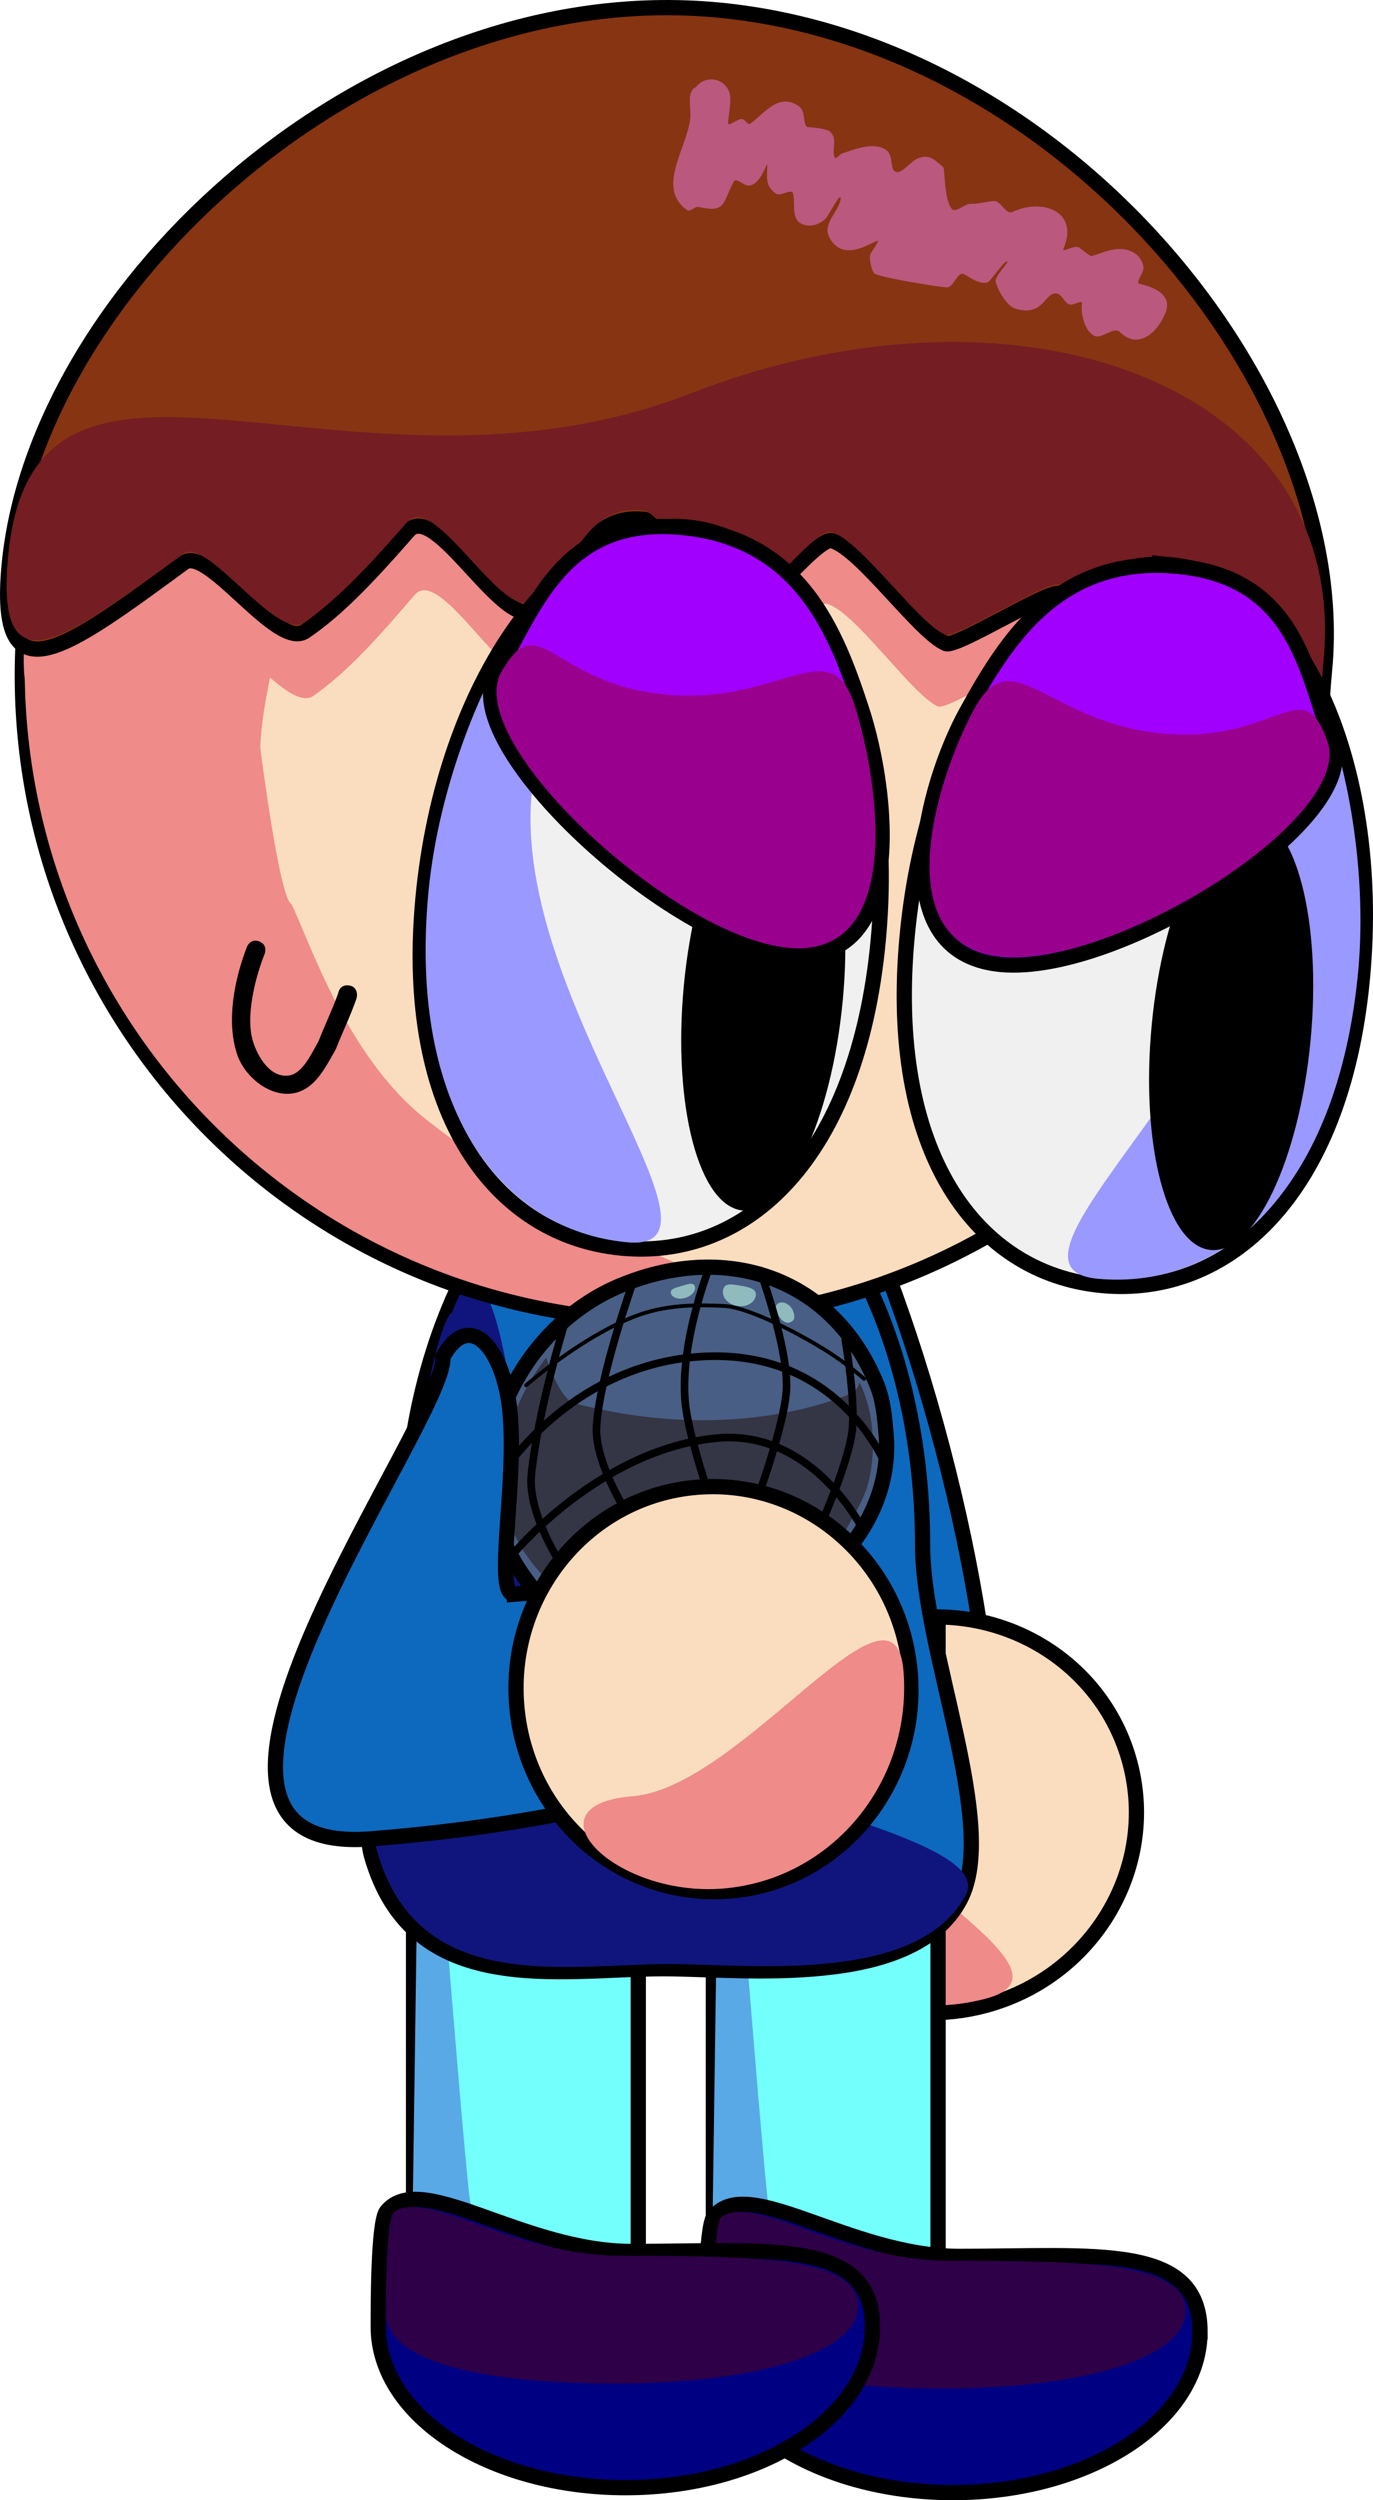 <svg version="1.1" xmlns="http://www.w3.org/2000/svg" xmlns:xlink="http://www.w3.org/1999/xlink" width="180.188" height="328.043" viewBox="0,0,180.188,328.043"><g transform="translate(-214.149,-32.944)"><g data-paper-data="{&quot;isPaintingLayer&quot;:true}" fill-rule="nonzero" stroke-linejoin="miter" stroke-miterlimit="10" stroke-dasharray="" stroke-dashoffset="0" style="mix-blend-mode: normal"><g stroke="#000000" stroke-linecap="butt"><path d="M337.822,222.857c8.472,32.242 8.996,60.046 1.17,62.103c-7.826,2.056 -21.038,-22.414 -29.51,-54.656c-8.472,-32.242 -8.996,-60.046 -1.17,-62.103c7.826,-2.056 21.038,22.414 29.51,54.656z" fill="#0d69be" stroke-width="2"/><path d="M362.456,264.302c3.636,13.839 -4.923,28.082 -19.118,31.812c-14.195,3.73 -28.651,-4.465 -32.287,-18.304c-3.636,-13.839 4.923,-28.082 19.118,-31.812c14.195,-3.73 28.651,4.465 32.287,18.304z" fill="#faddbf" stroke-width="2"/><path d="M321.057,263.114c3.636,13.839 36.639,28.34 22.444,32.07c-14.195,3.73 -28.651,-4.465 -32.287,-18.304c-3.636,-13.839 6.206,-27.605 9.843,-13.766z" fill="#ef8b89" stroke-width="0"/></g><g stroke="#000000" stroke-linecap="butt"><path d="M307.765,340.835v-95.295h29.492v95.295z" fill="#73fffc" stroke-width="2"/><path d="M307.439,340.217l1.326,-93.786c0,0 5.203,68.112 6.38,77.528c0.26,2.082 2.522,2.79 2.522,2.79l18.607,13.139z" fill="#59a9e6" stroke-width="0"/></g><g stroke="#000000" stroke-linecap="butt"><path d="M268.424,338.413v-95.295h29.492v95.295z" fill="#73fffc" stroke-width="2"/><path d="M268.098,337.795l1.326,-93.786c0,0 5.203,68.112 6.38,77.528c0.26,2.082 2.522,2.79 2.522,2.79l18.607,13.139z" fill="#59a9e6" stroke-width="0"/></g><g stroke="#000000" stroke-linecap="butt"><path d="M335.229,235.696c0,13.803 10.047,36.744 4.95,46.46c-6.234,11.882 -28.612,9.096 -38.94,9.096c-13.663,0 -32.944,4.17 -38.344,-14.832c-2.019,-7.106 4.355,-32.373 4.355,-40.723c0,-30.682 15.218,-55.556 33.99,-55.556c18.772,0 33.99,24.873 33.99,55.556z" fill="#0d69be" stroke-width="2"/><path d="M283.966,251.272c0,13.803 62.042,20.549 56.945,30.265c-6.234,11.882 -28.612,9.096 -38.94,9.096c-13.663,0 -32.944,4.17 -38.344,-14.832c-2.019,-7.106 4.355,-32.373 4.355,-40.723c0,-9.452 3.349,-28.598 5.52,-29.968c5.944,-16.764 10.465,25.14 10.465,46.163z" fill="#10157d" stroke-width="0"/></g><g stroke-linecap="butt"><g stroke="#000000"><g><path d="M217.459,113.522c4.397,-46.584 45.725,-80.783 92.308,-76.386c46.584,4.397 80.783,45.725 76.386,92.308c-4.397,46.584 -45.725,80.783 -92.308,76.386c-46.584,-4.397 -80.783,-45.725 -76.386,-92.308z" fill="#faddbf" stroke-width="2"/><path d="M217.77,112.678c1.415,-14.988 12.473,-40.016 17.264,-42.792c0.547,-0.317 6.598,-8.327 14.716,-14.307c10.091,-7.433 22.645,-13.086 23.234,-12.833c7.692,3.308 -23.543,62.921 -24.686,88.215c-0.003,0.06 2.537,20.029 4.107,20.618c2.427,4.993 7.271,19.925 17.433,28.056c18.939,15.153 46.876,24.192 45.352,24.556c-2.438,0.582 -14.997,1.366 -21.033,0.796c-46.584,-4.397 -80.783,-45.725 -76.386,-92.308z" fill="#ef8b89" stroke-width="0"/><path d="M385.675,128.939c-1.092,11.573 -3.041,15.423 -3.416,13.528c-0.383,-1.934 0.736,-9.788 -7.626,-15.434c-2.026,-1.368 -10.751,5.289 -13.351,3.81c-1.633,-0.929 -7.658,-10.944 -9.499,-11.796c-1.288,-0.596 -13.182,7.171 -14.533,6.59c-3.369,-1.447 -10.867,-12.45 -14.54,-13.457c-2.022,-0.555 -10.355,10.925 -12.431,10.474c-2.677,-0.582 -8.89,-12.961 -11.615,-13.218c-7.248,-0.684 -8.105,6.277 -13.884,11.764c-3.755,3.566 -12.7,-14.309 -16.227,-10.187c-4.38,5.119 -8.702,10.044 -13.263,13.23c-3.578,2.499 -12.356,-11.308 -15.466,-8.972c-15.012,11.279 -24.065,18.464 -22.357,0.373c3.434,-36.378 43.868,-4.11 87.488,-21.61c41.753,-16.751 84.154,-1.473 80.721,34.905z" fill="#ef8b89" stroke-width="0"/></g><path d="M387.983,120.809c-2.207,23.379 5.684,9.291 -11.335,-1.934c-2.083,-1.374 -11.018,5.264 -13.69,3.778c-1.678,-0.933 -7.885,-10.965 -9.776,-11.823c-1.323,-0.6 -13.509,7.14 -14.896,6.556c-3.461,-1.456 -11.181,-12.479 -14.952,-13.496c-2.077,-0.56 -10.599,10.902 -12.73,10.446c-2.748,-0.588 -9.154,-12.986 -11.951,-13.25c-7.439,-0.702 -8.302,6.258 -14.218,11.733c-3.845,3.557 -13.067,-14.343 -16.676,-10.229c-4.482,5.109 -8.905,10.025 -13.576,13.2c-3.665,2.491 -12.707,-11.341 -15.891,-9.012c-15.376,11.244 -24.648,18.409 -22.94,0.318c3.434,-36.378 47.322,-77.152 93.045,-72.836c45.724,4.316 83.021,50.171 79.588,86.549z" fill="#873412" stroke-width="2"/><path d="M387.846,119.628c-2.207,23.379 5.684,9.291 -11.335,-1.934c-2.083,-1.374 -11.018,5.264 -13.69,3.778c-1.678,-0.933 -7.885,-10.965 -9.776,-11.823c-1.323,-0.6 -13.509,7.14 -14.896,6.556c-3.461,-1.456 -11.181,-12.479 -14.952,-13.496c-2.077,-0.56 -10.599,10.902 -12.73,10.446c-2.748,-0.588 -9.154,-12.986 -11.951,-13.25c-7.439,-0.702 -8.302,6.258 -14.218,11.733c-3.845,3.557 -13.067,-14.343 -16.676,-10.229c-4.482,5.109 -8.905,10.025 -13.576,13.2c-3.665,2.491 -12.707,-11.341 -15.891,-9.012c-15.376,11.244 -24.648,18.409 -22.94,0.318c3.434,-36.378 45.003,-4.002 89.719,-21.399c42.802,-16.652 86.348,-1.266 82.914,35.112z" fill="#741d23" stroke-width="0"/></g><path d="M309.787,44.818c0.054,0.121 0.095,0.259 0.125,0.409c0.069,0.267 0.096,0.55 0.071,0.84c0.001,1.142 -0.281,2.498 -0.282,2.992c-0.002,0.649 1.255,-0.632 1.887,-0.482c0.387,0.092 0.716,0.833 1.034,0.595c1.934,-1.443 3.799,-4.14 6.389,-2.265c0.858,0.621 0.496,1.946 0.993,2.681c0.042,0.062 2.611,0.109 3.153,0.696c0.935,1.011 0.106,2.272 0.534,3.309c0.137,0.332 0.614,-0.386 0.954,-0.5c1.516,-0.505 4.168,-1.622 5.819,-0.46c0.87,0.612 0.539,2.2 1.002,2.687c0.812,0.855 2.053,-1.177 3.153,-1.603c1.52,-0.589 2.179,0.177 3.334,1.176c0.199,0.172 0.083,4.158 1.071,5.414c0.556,0.706 1.725,-0.7 2.621,-0.63c0.894,0.069 2.768,-0.48 3.179,-0.337c0.823,0.286 1.41,1.781 2.2,1.412c4.03,-1.884 8.783,0.02 6.69,4.804c-0.265,0.606 1.37,-0.447 1.975,-0.18c0.234,0.103 1.488,1.227 1.722,1.163c1.532,-0.42 2.535,-1.046 4.119,-0.9c1.316,0.121 2.509,0.981 2.685,2.384c0.092,0.737 -1.192,2.02 -0.467,2.18c1.711,0.378 4.356,1.356 3.349,3.81c-1.093,2.664 -3.609,4.826 -5.974,2.502c-0.821,-0.806 -2.411,1.021 -3.419,0.467c-1.292,-0.709 -1.742,-3.05 -1.56,-4.215c0.084,-0.538 -1.104,0.271 -1.63,0.129c-0.708,-0.192 -0.947,-1.31 -1.67,-1.434c-1.618,-0.276 -1.66,3.124 -5.455,1.976c-1.12,-0.339 -2.3,-2.408 -2.575,-3.537c-0.159,-0.655 1.689,-2.502 1.542,-2.622c-0.358,-0.291 -2.203,2.632 -2.641,2.734c-1.054,0.244 -2.103,-0.58 -3.054,-1.094c-0.841,-0.454 -1.326,1.773 -2.281,1.736c-0.843,-0.033 -9.267,-1.359 -9.553,-1.892c-0.349,-0.649 -0.655,-1.79 -0.432,-2.482c0.08,-0.249 1.145,-1.741 0.962,-1.738c-0.648,0.011 -4.493,3.031 -6.347,-0.413c-1.008,-1.873 1.306,-3.491 1.462,-5.108c0.096,-0.998 -1.261,1.564 -1.812,2.402c-0.423,0.644 -1.551,1.165 -2.325,1.117c-2.674,-0.166 -1.697,-2.646 -2.114,-4.206c-0.193,-0.72 -1.627,0.444 -2.236,0.015c-1.491,-1.049 -1.147,-2.186 -1.14,-3.725c0.003,-0.704 -0.801,2.652 -2.454,2.663c-0.67,0.005 -1.627,-1.105 -1.944,-0.515c-1.545,2.875 -0.957,4.148 -4.691,3.312c-0.36,-0.081 -1.048,0.7 -1.418,0.44c-4.096,-2.883 -0.111,-7.977 0.387,-11.956c0.176,-1.404 -0.547,-3.595 0.741,-4.178c0.502,-0.693 1.347,-1.109 2.261,-1.023c0.81,0.076 1.493,0.531 1.891,1.173c0.067,0.084 0.124,0.175 0.169,0.277z" fill="#ba587e" stroke="none" stroke-width="0.5"/></g><g stroke="#000000" stroke-linecap="butt"><path d="M329.398,156.4c-2.684,28.433 -17.178,41.861 -33.673,40.304c-16.495,-1.557 -28.745,-17.509 -26.061,-45.942c2.684,-28.433 18.231,-50.22 34.726,-48.663c16.495,1.557 27.692,25.868 25.008,54.301z" fill="#f0f0f0" stroke-width="2"/><path d="M284.689,132.511c-6.937,27.704 28.242,64.983 11.747,63.426c-16.495,-1.557 -28.745,-17.509 -26.061,-45.942c2.684,-28.433 24.343,-57.536 14.315,-17.484z" fill="#9a99ff" stroke-width="0"/></g><path d="M324.747,164.231c-1.487,15.752 -7.36,28.081 -13.119,27.538c-5.758,-0.544 -9.221,-13.754 -7.735,-29.506c1.487,-15.752 7.36,-28.081 13.119,-27.538c5.758,0.544 9.221,13.754 7.735,29.506z" fill="#000000" stroke="none" stroke-width="0" stroke-linecap="butt"/><g stroke="#000000" stroke-linecap="butt"><path d="M327.233,126.027c3.478,10.604 6.198,33.604 -9.443,32.128c-15.641,-1.476 -44.003,-27.65 -38.574,-36.796c5.165,-8.702 8.772,-20.686 24.413,-19.21c15.641,1.476 20.289,13.772 23.604,23.878z" fill="#a100fe" stroke-width="2"/><path d="M326.346,125.588c3.327,10.589 6.342,33.141 -8.765,31.715c-15.107,-1.426 -42.888,-27.068 -37.614,-36.228c5.018,-8.716 6.439,1.574 21.546,3c15.107,1.426 21.662,-8.578 24.833,1.513z" fill="#99008e" stroke-width="0"/></g><g data-paper-data="{&quot;index&quot;:null}" stroke="#000000" stroke-linecap="butt"><path d="M367.932,107.055c16.495,1.557 27.692,25.868 25.008,54.301c-2.684,28.433 -17.702,41.811 -34.197,40.254c-16.495,-1.557 -28.221,-17.46 -25.537,-45.892c2.684,-28.433 18.231,-50.22 34.726,-48.663z" fill="#f0f0f0" stroke-width="2"/><path d="M392.385,160.469c-2.684,28.433 -17.702,41.811 -34.197,40.254c-16.495,-1.557 25.037,-31.596 23.407,-60.108c-2.357,-41.22 13.474,-8.579 10.79,19.854z" fill="#9a99ff" stroke-width="0"/></g><path d="M378.412,139.905c5.758,0.544 9.221,13.754 7.735,29.506c-1.487,15.752 -7.36,28.081 -13.119,27.538c-5.758,-0.544 -9.221,-13.754 -7.735,-29.506c1.487,-15.752 7.36,-28.081 13.119,-27.538z" data-paper-data="{&quot;index&quot;:null}" fill="#000000" stroke="none" stroke-width="0" stroke-linecap="butt"/><g data-paper-data="{&quot;index&quot;:null}" stroke="#000000" stroke-linecap="butt"><path d="M341.015,126.286c5.147,-9.307 12.014,-20.516 27.655,-19.04c15.641,1.476 16.942,13.924 20.388,23.438c3.621,10 -27.933,30.28 -43.574,28.804c-15.641,-1.476 -9.869,-23.437 -4.468,-33.203z" fill="#a100fe" stroke-width="2"/><path d="M341.968,126.02c5.003,-9.32 9.57,1.734 24.678,3.16c15.107,1.426 18.428,-8.416 21.727,1.084c3.467,9.985 -27.631,29.593 -42.739,28.167c-15.107,-1.426 -8.916,-22.632 -3.666,-32.412z" fill="#99008e" stroke-width="0"/></g><path d="M371.636,338.87c0,11.663 -14.52,21.117 -32.431,21.117c-17.911,0 -32.431,-9.455 -32.431,-21.117c0,-2.331 -0.033,-13.76 1.09,-15.138c4.495,-5.516 17.818,5.261 32.148,5.261c17.911,0 31.624,-1.786 31.624,9.877z" fill="#000082" stroke="#000000" stroke-width="2" stroke-linecap="butt"/><path d="M369.75,336.138c0,6.308 -13.891,10.19 -31.802,10.19c-17.911,0 -30.166,-2.957 -30.166,-9.266c0,-1.261 -0.033,-12.526 1.09,-13.272c4.495,-2.984 15.553,5.773 29.883,5.773c17.911,0 30.994,0.266 30.994,6.575z" fill="#2e0048" stroke="#000000" stroke-width="0" stroke-linecap="butt"/><path d="M328.649,338.225c0,11.663 -14.52,21.117 -32.431,21.117c-17.911,0 -32.431,-9.455 -32.431,-21.117c0,-2.331 -0.033,-13.76 1.09,-15.138c4.495,-5.516 17.818,5.261 32.148,5.261c17.911,0 31.624,-1.786 31.624,9.877z" fill="#000082" stroke="#000000" stroke-width="2" stroke-linecap="butt"/><path d="M326.763,335.493c0,6.308 -13.891,10.19 -31.802,10.19c-17.911,0 -30.166,-2.957 -30.166,-9.266c0,-1.261 -0.033,-12.526 1.09,-13.272c4.495,-2.984 15.553,5.773 29.883,5.773c17.911,0 30.994,0.266 30.994,6.575z" fill="#2e0048" stroke="#000000" stroke-width="0" stroke-linecap="butt"/><g><g><path d="M311.233,246.194c-13.969,5.699 -24.994,2.003 -31.275,-11.549c-4.913,-10.599 1.831,-27.408 15.8,-33.108c13.969,-5.699 27.8,-0.813 33.443,13.017c0.882,2.163 1.055,4.421 1.232,6.481c0.954,11.117 -7.415,20.35 -19.199,25.158z" fill="#485e84" stroke="#000000" stroke-width="2" stroke-linecap="butt"/><path d="M285.829,211.078c0,0 1.759,5.48 3.698,5.986c18.595,4.846 31.955,0.518 36.265,-1.251c0.979,-0.402 1.148,-1.512 1.148,-1.512c0,0 1,1.862 1.461,4.565c0.491,2.875 0.417,6.683 -0.591,9.586c-1.152,3.316 -5.826,10.22 -5.826,10.22l-17.925,10.842c0,0 -12.804,-4.125 -14.511,-5.46c-1.673,-1.308 -3.277,-3.335 -5.069,-5.422c-2.783,-3.24 -4.36,-7.497 -4.561,-10.37c-0.256,-3.667 0.934,-8.176 2.531,-11.642c1.487,-3.225 3.38,-5.543 3.38,-5.543z" fill="#343545" stroke="none" stroke-width="0" stroke-linecap="butt"/><path d="M297.202,232.707c0,0 -5.065,-7.466 -4.764,-12.613c0.381,-6.515 4.717,-18.734 4.717,-18.734" fill="none" stroke="#000000" stroke-width="1" stroke-linecap="round"/><path d="M325.082,208.786c0,0 1.245,7.041 0.961,11.33c-0.286,4.329 -4.298,13.164 -4.298,13.164" fill="none" stroke="#000000" stroke-width="1" stroke-linecap="round"/><path d="M288.62,239.541c0,0 -5.313,-7.586 -4.734,-13.146c0.89,-8.532 4.306,-19.614 4.306,-19.614" fill="none" stroke="#000000" stroke-width="1" stroke-linecap="round"/><path d="M279.201,227.505c0,0 8.714,-14.952 26.067,-16.5c19.009,-1.696 25.221,14.395 25.221,14.395" fill="none" stroke="#000000" stroke-width="1" stroke-linecap="round"/><path d="M281.59,236.724c0,0 11.371,-13.696 26.681,-15.095c12.571,-1.149 19.071,11.915 19.071,11.915" fill="none" stroke="#000000" stroke-width="1" stroke-linecap="round"/><path d="M310.906,204.296c-1.187,-0.195 -2.024,-1.115 -1.869,-2.055c0.155,-0.94 0.944,-0.833 2.131,-0.638c1.187,0.195 2.322,0.405 2.168,1.345c-0.155,0.94 -1.242,1.543 -2.429,1.348z" fill="#8fbbbe" stroke="none" stroke-width="0" stroke-linecap="butt"/><path d="M317.853,206.442c-0.557,0.227 -1.285,-0.266 -1.625,-1.101c-0.341,-0.835 -0.365,-1.224 0.192,-1.451c0.557,-0.227 1.453,0.197 1.794,1.033c0.341,0.835 0.197,1.292 -0.36,1.519z" fill="#8fbbbe" stroke="none" stroke-width="0" stroke-linecap="butt"/><path d="M304.07,203.237c-0.867,0.25 -1.705,-0.016 -1.871,-0.594c-0.167,-0.578 0.607,-0.745 1.474,-0.995c0.867,-0.25 1.499,-0.488 1.666,0.09c0.167,0.578 -0.401,1.249 -1.268,1.499z" fill="#8fbbbe" stroke="none" stroke-width="0" stroke-linecap="butt"/><path d="M283.191,214.702c0,0 7.706,-6.73 14.852,-9.252c4.051,-1.43 8.115,-1.291 11.195,-1.151c2.724,0.123 8.65,2.971 12.959,5.622c3.173,1.952 5.346,3.938 5.346,3.938" fill="none" stroke="#000000" stroke-width="0.5" stroke-linecap="round"/><path d="M313.896,199.627c0,0 3.615,9.935 3.477,15.339c-0.116,4.553 -3.911,14.832 -3.911,14.832" fill="none" stroke="#000000" stroke-width="1" stroke-linecap="round"/><path d="M307.636,230.411c0,0 -3.203,-9.12 -3.578,-13.626c-0.659,-7.913 3.195,-17.584 3.195,-17.584" fill="none" stroke="#000000" stroke-width="1" stroke-linecap="round"/></g><g stroke="#000000" stroke-linecap="butt"><path d="M281.666,242.114c33.231,-2.644 39.555,4.641 40.196,12.707c0.642,8.066 -25.777,16.748 -59.009,19.392c-33.231,2.644 10.065,-55.156 9.424,-63.222c3.403,-6.225 7.747,-1.354 8.713,6.445c1.191,9.618 -2.165,24.904 0.676,24.678z" fill="#0d69be" stroke-width="2"/><path d="M305.673,228.078c14.264,-1.135 26.771,9.806 27.935,24.436c1.164,14.631 -9.455,27.412 -23.719,28.547c-14.264,1.135 -26.771,-9.806 -27.935,-24.436c-1.164,-14.631 9.455,-27.412 23.719,-28.547z" fill="#faddbf" stroke-width="2"/><path d="M297.192,268.615c14.264,-1.135 34.366,-31.058 35.53,-16.427c1.164,14.631 -9.455,27.412 -23.719,28.547c-14.264,1.135 -26.075,-10.984 -11.811,-12.119z" fill="#ef8b89" stroke-width="0"/></g></g><path d="M258.523,163.29c0.045,-0.256 0.282,-1.162 1.352,-1.061c1.244,0.117 1.127,1.362 1.127,1.362l-0.075,0.4c-0.798,2.259 -1.839,4.405 -2.714,6.632c-0.999,1.727 -2.093,3.977 -3.833,5.088c-3.524,2.25 -7.944,-0.97 -9.1,-4.395c-1.479,-4.383 -0.354,-9.916 1.275,-14.142c0,0 0.455,-1.164 1.619,-0.709c1.164,0.455 0.709,1.619 0.709,1.619c-1.177,2.967 -2.335,7.512 -1.726,10.72c0.395,2.082 2.223,5.761 5.032,5.231c1.772,-0.334 2.984,-3.15 3.772,-4.499c0.816,-2.101 1.802,-4.122 2.562,-6.247z" fill="#000000" stroke="none" stroke-width="0.5" stroke-linecap="butt"/></g></g></svg>